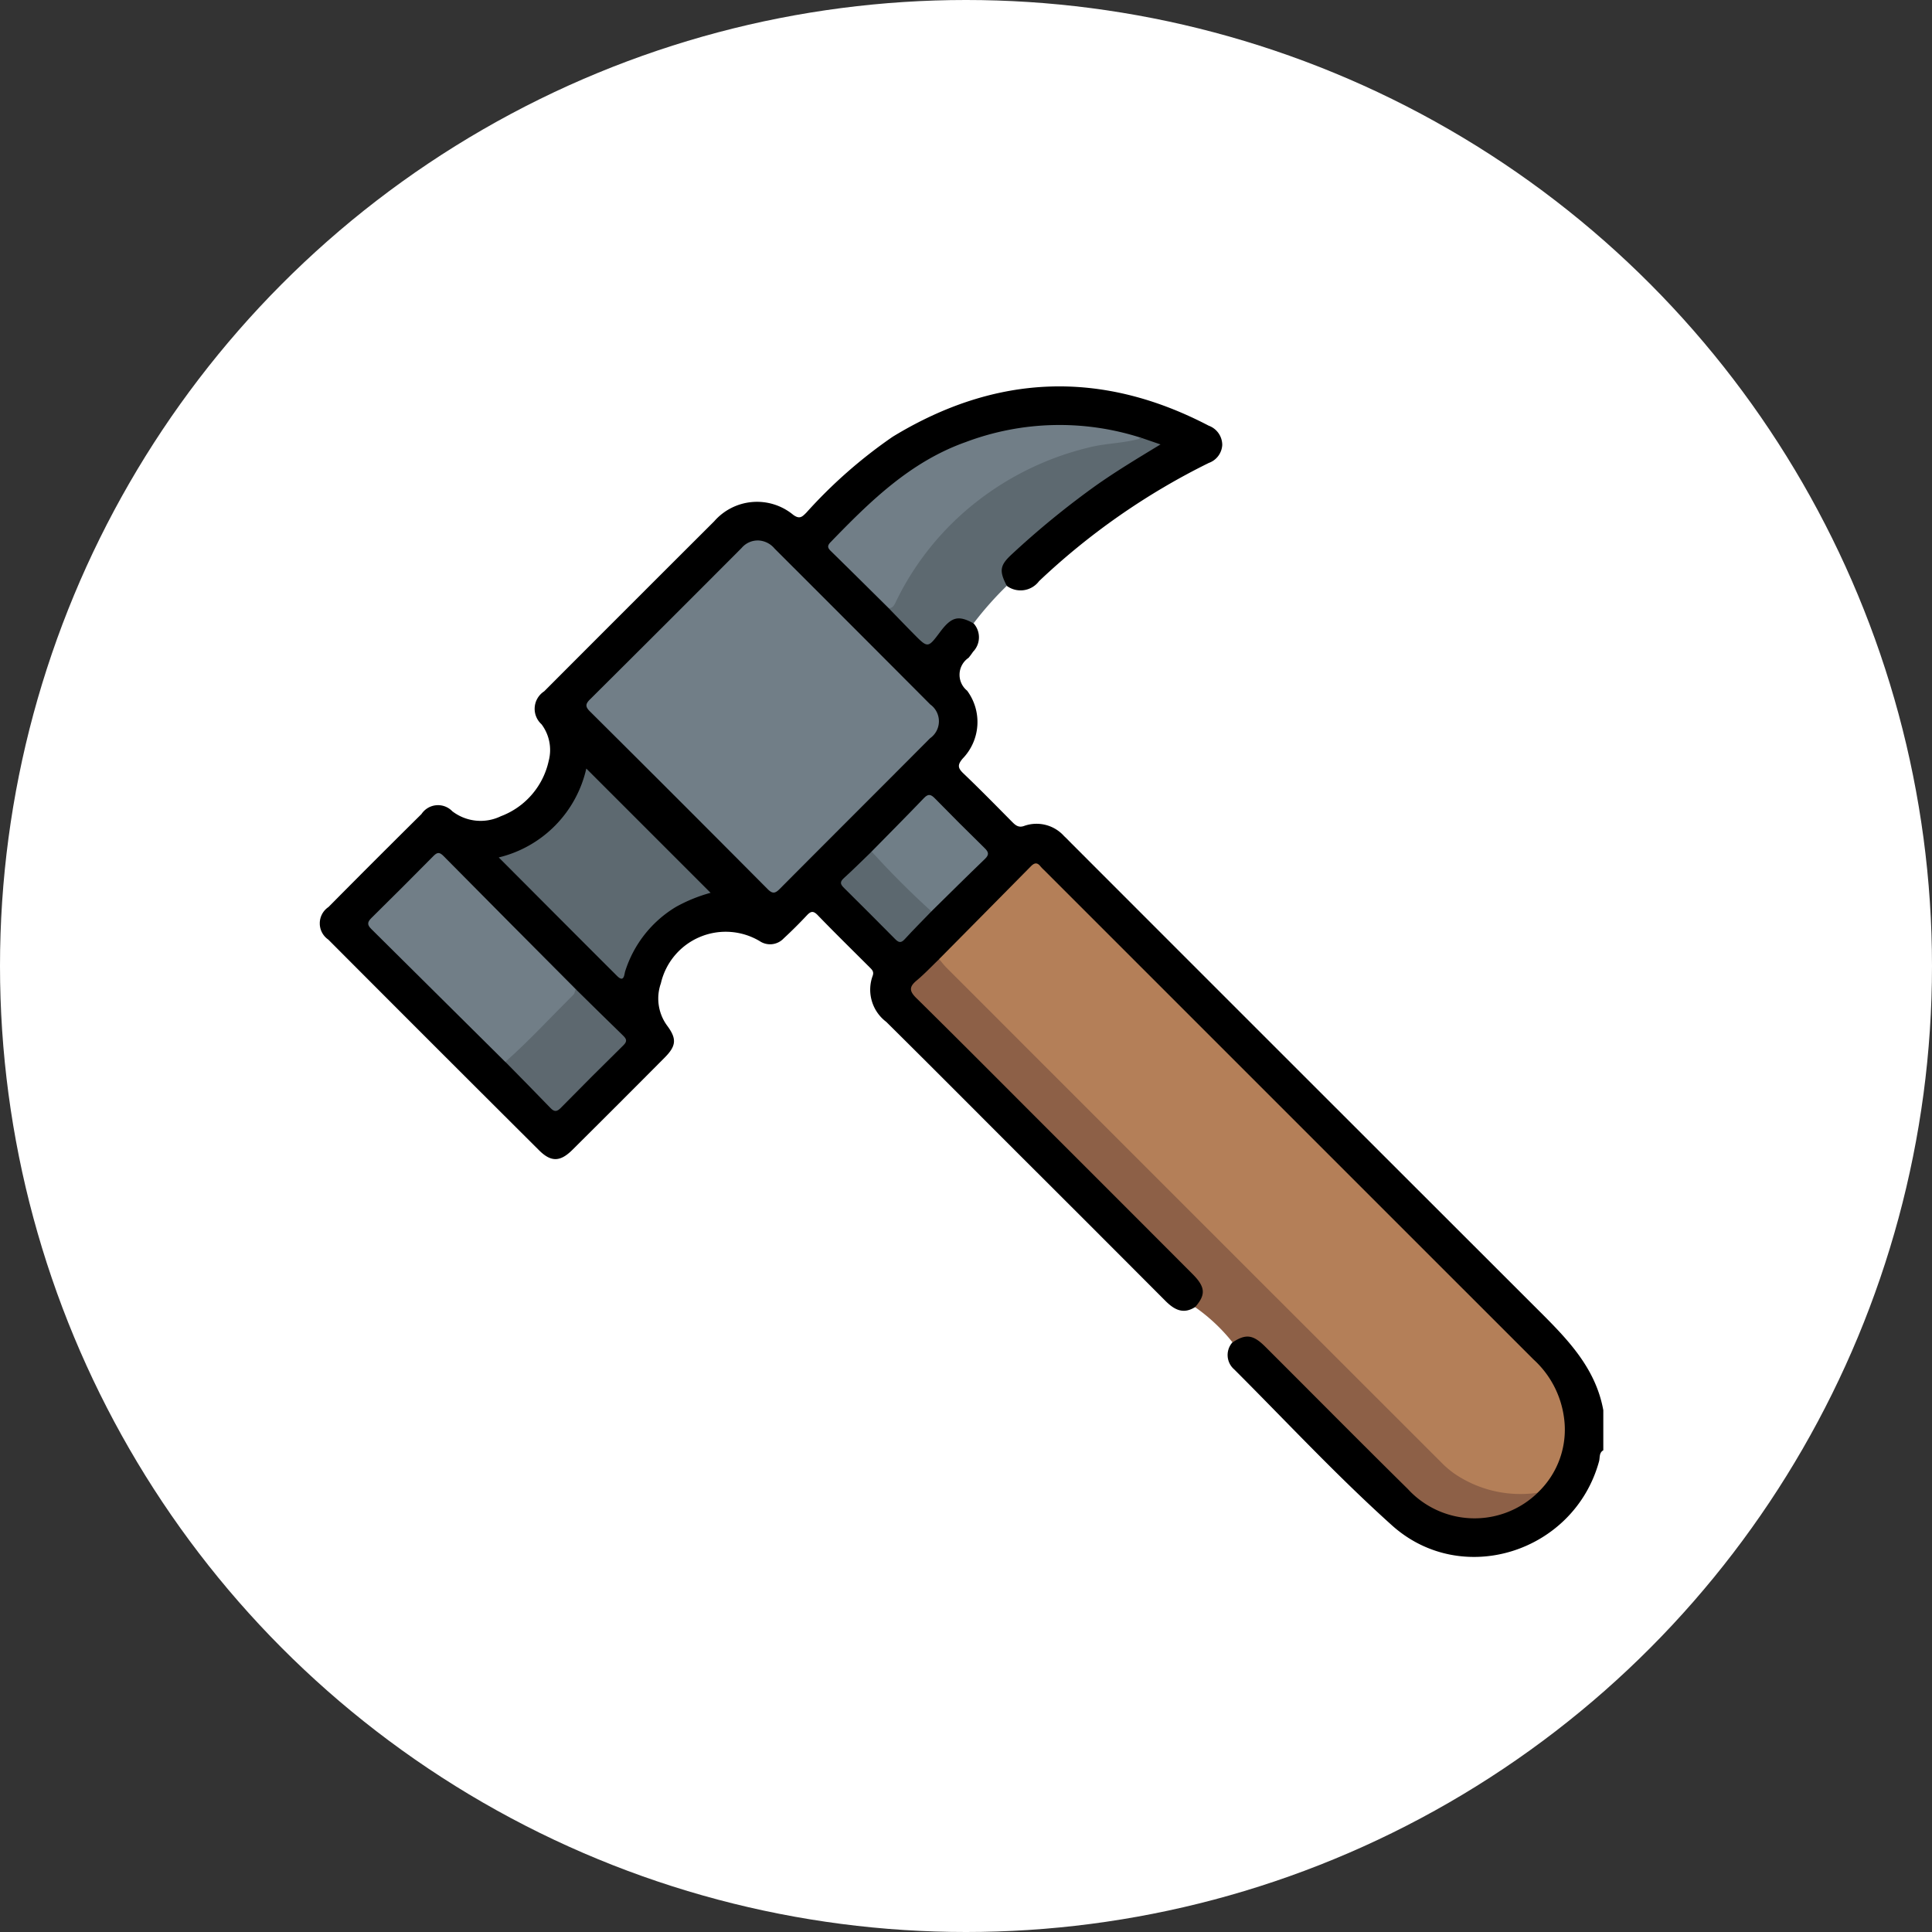 <svg xmlns="http://www.w3.org/2000/svg" xmlns:xlink="http://www.w3.org/1999/xlink" width="145" height="145" viewBox="0 0 145 145">
  <rect x="0" y="0" width="145" height="145" fill="#333333" stroke="none"/>
  <defs>
    <clipPath id="clip-path">
      <rect id="Rectángulo_41286" data-name="Rectángulo 41286" width="96.332" height="87.851" fill="none"/>
    </clipPath>
  </defs>
  <g id="Grupo_166167" data-name="Grupo 166167" transform="translate(-885 -1932)">
    <circle id="Elipse_4882" data-name="Elipse 4882" cx="72.5" cy="72.5" r="72.5" transform="translate(885 1932)" fill="#fff"/>
    <g id="Grupo_166166" data-name="Grupo 166166" transform="translate(909 1961)">
      <g id="Grupo_166165" data-name="Grupo 166165" clip-path="url(#clip-path)">
        <path id="Trazado_153929" data-name="Trazado 153929" d="M65.691,69.1c-.9.57-1.577.183-2.231-.473Q57.951,63.1,52.427,57.592c-3.3-3.3-6.594-6.614-9.913-9.9a3.022,3.022,0,0,1-1.024-3.44c.12-.318-.031-.463-.21-.641-1.308-1.307-2.628-2.6-3.914-3.931-.337-.348-.524-.286-.816.026q-.835.892-1.733,1.723a1.4,1.4,0,0,1-1.806.2A4.992,4.992,0,0,0,25.6,44.8,3.436,3.436,0,0,0,26.088,48c.723.982.657,1.51-.212,2.384q-3.446,3.469-6.915,6.914c-.913.908-1.6.931-2.5.037Q8.537,49.44.637,41.516a1.477,1.477,0,0,1,.015-2.441q3.473-3.506,6.981-6.98a1.488,1.488,0,0,1,2.314-.208,3.487,3.487,0,0,0,3.639.374,5.748,5.748,0,0,0,3.594-4.152,3.209,3.209,0,0,0-.54-2.753,1.562,1.562,0,0,1,.2-2.469Q23.212,16.5,29.6,10.127a4.265,4.265,0,0,1,5.933-.488c.49.358.68.138.986-.165A36.529,36.529,0,0,1,43,3.777c7.748-4.719,15.655-5.041,23.717-.828a1.543,1.543,0,0,1,1.015,1.445,1.518,1.518,0,0,1-1.009,1.35,51.842,51.842,0,0,0-12.739,8.871,1.737,1.737,0,0,1-2.421.356,1.406,1.406,0,0,1-.04-2.253,26.445,26.445,0,0,1,2.631-2.384A54.935,54.935,0,0,1,62.072,4.7a.572.572,0,0,0,.283-.262c-.177-.3-.536-.233-.8-.366A19.771,19.771,0,0,0,43.1,7.493,50.278,50.278,0,0,0,38.879,11.5c-.421.4-.35.72.038,1.1,1.3,1.274,2.577,2.564,3.862,3.849.768.821,1.587,1.592,2.369,2.4.346.358.618.355.891-.075a3.916,3.916,0,0,1,1.185-1.309,1.245,1.245,0,0,1,1.845.319,1.558,1.558,0,0,1-.042,2.135,5.329,5.329,0,0,1-.335.452,1.535,1.535,0,0,0-.107,2.466,3.949,3.949,0,0,1-.339,5.1c-.4.475-.36.709.06,1.11,1.224,1.168,2.409,2.377,3.6,3.581.274.277.511.526.962.358a2.773,2.773,0,0,1,3,.771c.185.168.356.352.533.53Q73.878,51.774,91.372,69.245c2.207,2.2,4.371,4.365,4.959,7.592v3.01c-.33.186-.244.553-.319.828-1.865,6.815-10.287,9.532-15.549,4.8-4.119-3.7-7.906-7.775-11.829-11.695a1.425,1.425,0,0,1-.136-2.034,1.453,1.453,0,0,1,2.046-.311,5.327,5.327,0,0,1,.984.869q5.121,5.117,10.235,10.241a6.914,6.914,0,0,0,4.954,2.142,6.138,6.138,0,0,0,4.5-1.789,6.6,6.6,0,0,0-.068-9.506c-.436-.45-.884-.888-1.326-1.331L54.475,36.712c-.755-.755-.756-.754-1.5-.009-2.125,2.129-4.257,4.248-6.374,6.384-.563.543-1.109,1.1-1.665,1.654a.6.6,0,0,0-.01.969c.2.2.4.4.6.6Q55.414,56.2,65.306,66.1a4.784,4.784,0,0,1,.916,1.062,1.306,1.306,0,0,1-.532,1.945" transform="translate(0 0)"/>
        <path id="Trazado_153930" data-name="Trazado 153930" d="M88.42,91.125c.819-.929.786-1.509-.188-2.486q-5.34-5.354-10.692-10.7C74.2,74.6,70.865,71.242,67.5,67.925c-.538-.53-.54-.844.018-1.31.6-.5,1.134-1.072,1.7-1.613.5.118.76.538,1.086.863q18.161,18.148,36.3,36.315a8.012,8.012,0,0,0,6.363,2.669,1.429,1.429,0,0,1,1.166.206,6.8,6.8,0,0,1-9.747-.286c-3.587-3.536-7.128-7.117-10.693-10.674-.919-.917-1.463-.981-2.46-.326a13.306,13.306,0,0,0-2.809-2.644" transform="translate(-22.729 -22.02)" fill="#8d6047"/>
        <path id="Trazado_153931" data-name="Trazado 153931" d="M70.943,19.752c-1.137-.631-1.658-.5-2.513.645-.911,1.217-.914,1.221-1.965.159-.636-.642-1.261-1.295-1.891-1.943a22.151,22.151,0,0,1,17.9-12.806c.376-.042.735.175,1.107.034l1.393.479C83.248,7.367,81.652,8.327,80.132,9.4a63.946,63.946,0,0,0-6.31,5.156c-.915.841-.967,1.252-.386,2.376a25.327,25.327,0,0,0-2.493,2.816" transform="translate(-21.875 -1.965)" fill="#5d6970"/>
        <path id="Trazado_153932" data-name="Trazado 153932" d="M115.213,101.377a8.8,8.8,0,0,1-6.246-1.436,7.593,7.593,0,0,1-.793-.652Q89.5,80.63,70.842,61.962c-.2-.2-.364-.425-.546-.637q3.44-3.472,6.874-6.951c.292-.3.5-.312.747.007a3.234,3.234,0,0,0,.262.268q18.358,18.357,36.716,36.713a7.18,7.18,0,0,1,2.289,4.3,6.509,6.509,0,0,1-1.97,5.714" transform="translate(-23.814 -18.343)" fill="#b47f58"/>
        <path id="Trazado_153933" data-name="Trazado 153933" d="M43.161,17.483a1.677,1.677,0,0,1,1.226.609q5.852,5.843,11.687,11.7a1.553,1.553,0,0,1-.015,2.535C52.305,36.1,48.53,39.86,44.775,43.636c-.333.336-.535.386-.9.022q-6.66-6.7-13.356-13.356c-.364-.362-.309-.569.026-.9q5.7-5.666,11.37-11.355a1.585,1.585,0,0,1,1.244-.563" transform="translate(-10.255 -5.921)" fill="#717e87"/>
        <path id="Trazado_153934" data-name="Trazado 153934" d="M15.783,68.639q-5.027-4.992-10.059-9.978c-.334-.329-.281-.532.025-.834Q8.09,55.521,10.4,53.18c.286-.29.459-.286.747.006q4.948,5,9.92,9.988c.247.356-.015.592-.222.8q-2.177,2.232-4.406,4.41c-.173.17-.361.358-.651.251" transform="translate(-1.862 -17.942)" fill="#717e87"/>
        <path id="Trazado_153935" data-name="Trazado 153935" d="M20.308,50.046a8.87,8.87,0,0,0,6.575-6.672L36.21,52.7A11.616,11.616,0,0,0,33.6,53.764,8.7,8.7,0,0,0,29.8,58.592c-.073.233-.075.879-.606.349-2.946-2.937-5.88-5.886-8.882-8.895" transform="translate(-6.88 -14.693)" fill="#5d6970"/>
        <path id="Trazado_153936" data-name="Trazado 153936" d="M81.247,5.357c-1.274.4-2.619.372-3.915.694a22.084,22.084,0,0,0-8.517,4.108,21.269,21.269,0,0,0-6,7.421c-.12.247-.212.539-.569.548-1.444-1.428-2.884-2.86-4.336-4.28-.243-.238-.3-.393-.03-.672,2.967-3.067,5.989-6.042,10.146-7.516a19.97,19.97,0,0,1,13.224-.3" transform="translate(-19.546 -1.482)" fill="#717e87"/>
        <path id="Trazado_153937" data-name="Trazado 153937" d="M21.054,73.869c1.8-1.586,3.414-3.358,5.115-5.043.1-.1.111-.279.164-.422,1.178,1.158,2.353,2.32,3.539,3.469.261.253.374.43.051.747q-2.372,2.33-4.7,4.7c-.272.275-.469.331-.764.024-1.123-1.169-2.267-2.319-3.4-3.476" transform="translate(-7.132 -23.173)" fill="#5d686f"/>
        <path id="Trazado_153938" data-name="Trazado 153938" d="M62.618,50.621c1.313-1.337,2.635-2.664,3.931-4.017.331-.345.528-.271.825.032q1.836,1.877,3.714,3.712c.3.294.386.491.036.827-1.352,1.3-2.679,2.618-4.014,3.932-.294.108-.477-.091-.65-.261q-1.808-1.766-3.575-3.575c-.169-.173-.369-.355-.266-.649" transform="translate(-21.203 -15.71)" fill="#707e87"/>
        <path id="Trazado_153939" data-name="Trazado 153939" d="M61.454,52.8c1.428,1.564,2.919,3.065,4.491,4.485-.671.7-1.358,1.377-2.008,2.093-.306.338-.491.214-.745-.044q-1.879-1.9-3.78-3.782c-.253-.25-.4-.436-.054-.748.717-.649,1.4-1.335,2.1-2.006" transform="translate(-20.04 -17.885)" fill="#5c686f"/>
      </g>
    </g>
  </g>
</svg>
